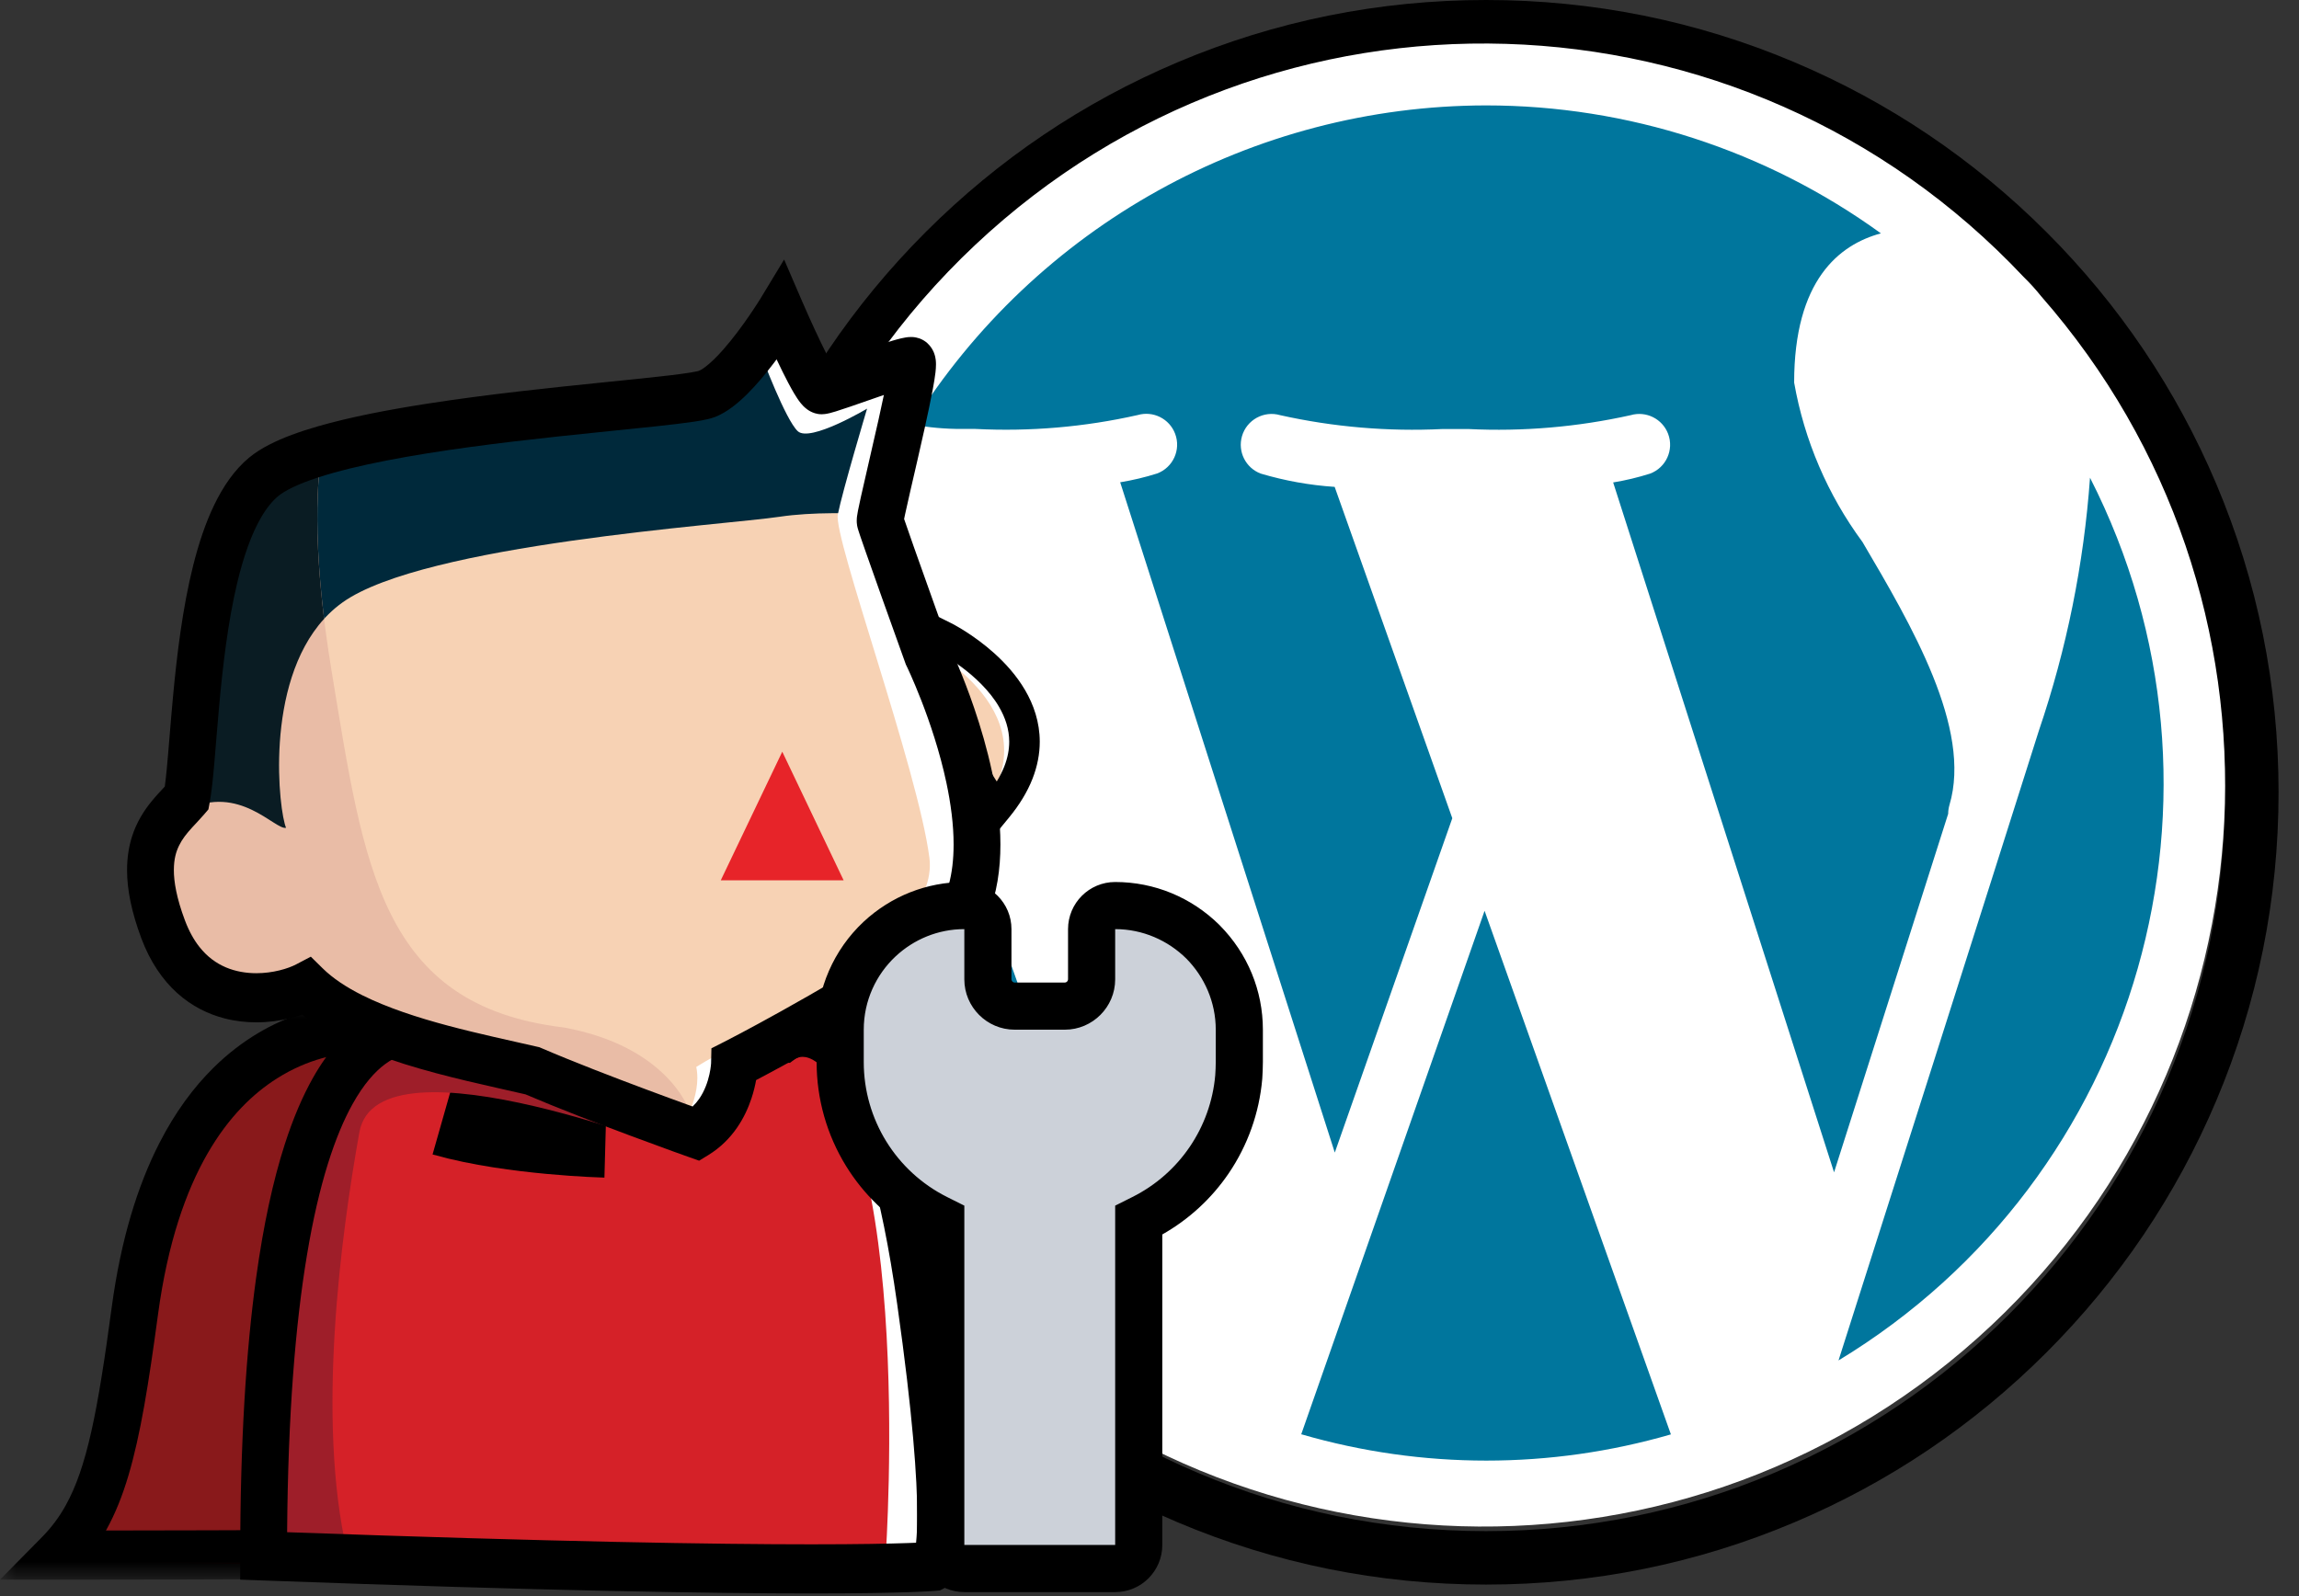 <?xml version="1.0" encoding="UTF-8"?>
<svg width="72px" height="50px" viewBox="0 0 72 50" version="1.1" xmlns="http://www.w3.org/2000/svg" xmlns:xlink="http://www.w3.org/1999/xlink">
    <rect x="0" y="0" width="72" height="50" fill="#333333" stroke="none"/>
    <!-- Generator: Sketch 61.2 (89653) - https://sketch.com -->
    <title>Group 48</title>
    <desc>Created with Sketch.</desc>
    <defs>
        <polygon id="path-1" points="0 0.005 17.461 0.005 17.461 18.072 0 18.072"></polygon>
    </defs>
    <g id="Page-1" stroke="none" stroke-width="1" fill="none" fill-rule="evenodd">
        <g id="WPHelper_Header&amp;Footer" transform="translate(-1225, -75)">
            <g id="Group-48" transform="translate(1225, 75)">
                <path d="M46.54,2.95275591e-05 C43.191,2.95275591e-05 39.94,0.656 36.879,1.951 C33.924,3.201 31.269,4.991 28.991,7.269 C26.712,9.548 24.922,12.202 23.672,15.158 C22.378,18.219 21.721,21.469 21.721,24.819 C21.721,28.169 22.378,31.42 23.672,34.481 C24.922,37.436 26.712,40.09 28.991,42.369 C31.269,44.648 33.924,46.437 36.879,47.687 C39.94,48.982 43.191,49.639 46.54,49.639 C49.89,49.639 53.141,48.982 56.202,47.687 C59.157,46.437 61.811,44.648 64.09,42.369 C66.369,40.09 68.158,37.436 69.409,34.481 C70.703,31.42 71.36,28.169 71.36,24.819 C71.36,21.469 70.703,18.219 69.409,15.158 C68.158,12.202 66.369,9.548 64.09,7.269 C61.811,4.991 59.157,3.201 56.202,1.951 C53.141,0.656 49.89,2.95275591e-05 46.54,2.95275591e-05 M46.54,1.673 C59.324,1.673 69.686,12.036 69.686,24.819 C69.686,37.602 59.324,47.965 46.54,47.965 C33.757,47.965 23.394,37.602 23.394,24.819 C23.394,12.036 33.757,1.673 46.54,1.673" id="Fill-1" fill="#000000"></path>
                <path d="M46.54,2.337 C58.796,2.337 68.731,12.272 68.731,24.528 C68.731,36.784 58.796,46.719 46.54,46.719 C34.285,46.719 24.35,36.784 24.35,24.528 C24.35,12.272 34.285,2.337 46.54,2.337" id="Fill-3" fill="#00769D"></path>
                <path d="M57.578,42.619 C58.83,38.692 62.232,28.017 63.853,22.89 C64.724,20.328 65.262,17.664 65.455,14.965 C70.478,24.823 67.041,36.887 57.576,42.619 L57.578,42.619 Z M40.751,44.934 L46.494,28.532 L52.329,44.934 C48.553,46.029 44.543,46.029 40.767,44.934 L40.751,44.934 Z M25.314,24.528 C25.316,21.827 25.837,19.152 26.848,16.648 L36.221,43.053 C29.496,39.311 25.323,32.224 25.314,24.528 L25.314,24.528 Z M46.54,3.302 C50.981,3.302 55.309,4.705 58.906,7.31 C57.597,7.663 56.189,8.78 56.189,11.985 C56.507,13.793 57.24,15.502 58.329,16.979 C59.861,19.583 61.767,22.822 61.053,25.217 C61.027,25.307 61.013,25.399 61.013,25.493 C59.928,28.908 58.566,33.188 57.439,36.725 L50.521,15.113 C50.914,15.049 51.301,14.956 51.679,14.836 C52.178,14.648 52.43,14.092 52.243,13.593 C52.065,13.121 51.554,12.865 51.069,13.006 C49.404,13.377 47.697,13.523 45.992,13.44 L45.17,13.44 C43.466,13.523 41.759,13.377 40.093,13.006 C39.582,12.857 39.046,13.151 38.897,13.662 C38.756,14.147 39.011,14.658 39.484,14.836 C40.238,15.06 41.014,15.2 41.799,15.252 L45.483,25.632 L41.803,36.106 L35.082,15.108 C35.474,15.044 35.861,14.952 36.24,14.832 C36.739,14.644 36.991,14.088 36.803,13.589 C36.626,13.117 36.114,12.861 35.63,13.002 C33.964,13.378 32.255,13.524 30.549,13.437 L30.138,13.437 C29.611,13.44 29.084,13.393 28.566,13.296 C32.434,7.088 39.227,3.311 46.54,3.302 L46.54,3.302 Z M63.928,9.284 C63.757,9.07 63.573,8.867 63.377,8.676 C54.586,-0.668 39.885,-1.117 30.541,7.673 C21.197,16.463 20.747,31.164 29.538,40.509 C38.328,49.853 53.029,50.302 62.373,41.512 C71.485,32.94 72.172,18.693 63.928,9.284 L63.928,9.284 Z" id="Fill-5" fill="#FFFFFF"></path>
                <path d="M26.044,31.286 L26.044,31.468 L26.022,31.468 C26.036,31.41 26.044,31.349 26.044,31.286" id="Fill-7" fill="#000000"></path>
                <path d="M11.776,32.204 C11.776,32.204 5.525,31.39 4.223,41.073 C3.638,45.412 3.018,47.503 1.62,48.92 C6.921,48.92 12.318,49.148 12.318,49.148 C12.318,49.148 16.705,40.938 16.729,40.879 C16.751,40.82 11.776,32.204 11.776,32.204" id="Fill-9" fill="#89191B"></path>
                <g id="Group-13" transform="translate(0, 31.413)">
                    <mask id="mask-2" fill="white">
                        <use xlink:href="#path-1"></use>
                    </mask>
                    <g id="Clip-12"></g>
                    <path d="M11.879,16.504 C11.258,16.507 10.374,16.511 9.324,16.516 C7.62,16.523 5.479,16.53 3.317,16.532 C3.322,16.524 3.327,16.516 3.332,16.507 C3.611,16.003 3.834,15.443 4.023,14.807 C4.401,13.532 4.654,11.948 4.948,9.768 C5.251,7.518 5.824,5.899 6.495,4.731 C7.167,3.563 7.935,2.839 8.674,2.37 C9.166,2.058 9.647,1.862 10.078,1.74 C10.611,1.587 11.064,1.549 11.353,1.545 C11.442,1.698 11.556,1.895 11.692,2.13 C12.024,2.708 12.481,3.5 12.974,4.358 C13.961,6.073 15.097,8.054 15.687,9.103 C15.768,9.247 15.839,9.374 15.897,9.479 C15.818,9.64 15.716,9.846 15.595,10.091 C15.305,10.678 14.912,11.471 14.497,12.308 C13.694,13.929 12.808,15.715 12.419,16.501 C12.271,16.502 12.092,16.503 11.879,16.504 L11.879,16.504 Z M-2.95275591e-05,18.072 L1.814,18.072 C7.118,18.072 12.868,18.037 12.868,18.037 L13.31,18.035 L13.514,17.623 C13.514,17.623 15.495,13.631 16.62,11.357 C16.996,10.598 17.275,10.034 17.358,9.865 C17.369,9.842 17.375,9.828 17.383,9.812 L17.392,9.793 C17.394,9.787 17.397,9.782 17.405,9.76 L17.461,9.619 L17.461,9.466 C17.461,9.413 17.457,9.377 17.453,9.348 C17.448,9.319 17.444,9.298 17.44,9.28 C17.432,9.246 17.425,9.224 17.419,9.207 C17.408,9.174 17.401,9.157 17.394,9.142 C17.382,9.113 17.374,9.097 17.366,9.08 C17.349,9.047 17.333,9.015 17.313,8.977 C17.272,8.901 17.218,8.801 17.149,8.677 C17.011,8.429 16.817,8.085 16.584,7.675 C16.118,6.855 15.499,5.773 14.88,4.694 C13.641,2.537 12.402,0.392 12.402,0.392 L12.218,0.073 L11.866,0.027 C11.84,0.024 11.681,0.005 11.42,0.005 C10.985,0.005 10.265,0.058 9.416,0.34 C8.569,0.621 7.593,1.135 6.677,2.044 C6.066,2.648 5.484,3.426 4.983,4.412 C4.313,5.726 3.785,7.407 3.497,9.553 C3.279,11.172 3.084,12.436 2.859,13.435 C2.635,14.435 2.382,15.16 2.064,15.734 C1.852,16.118 1.61,16.44 1.305,16.749 L-2.95275591e-05,18.072 Z" id="Fill-11" fill="#000000" mask="url(#mask-2)"></path>
                </g>
                <path d="M29.237,49.068 C29.237,49.068 29.949,48.703 28.822,40.732 C27.353,30.345 24.497,32.53 24.497,32.53 L14.681,32.736 C14.681,32.736 8.256,27.681 8.256,48.741 C25.941,49.39 29.237,49.068 29.237,49.068" id="Fill-14" fill="#D52128"></path>
                <path d="M21.763,35.001 C21.763,35.001 22.462,33.963 22.269,33.027 C22.447,32.912 22.729,32.754 23.08,32.559 L24.497,32.529 L22.986,33.517 C22.986,33.517 22.39,35.912 21.763,35.001" id="Fill-16" fill="#FFFFFF"></path>
                <path d="M24.497,32.529 C24.497,32.529 27.353,30.345 28.822,40.732 C29.949,48.703 29.238,49.068 29.238,49.068 C29.238,49.068 28.845,49.106 27.607,49.13 C27.688,48.87 27.739,48.716 27.739,48.716 C27.739,48.716 28.773,33.854 24.497,32.529" id="Fill-18" fill="#FFFFFF"></path>
                <path d="M19.018,33.63 C19.018,33.63 16.3,33.556 14.439,33.027" id="Stroke-20" stroke="#000000" stroke-width="6.524"></path>
                <path d="M10.918,48.835 C10.069,48.807 9.183,48.775 8.256,48.741 C8.256,28.658 14.681,32.736 14.681,32.736 L19.367,34.275 C21.273,35.079 21.714,35.208 21.714,35.208 L21.813,35.519 L21.813,36.266 C21.813,36.266 11.833,32.242 11.255,35.469 C10.677,38.695 9.906,44.464 10.87,48.614 C10.887,48.689 10.902,48.762 10.918,48.835" id="Fill-22" fill="#9E1E29"></path>
                <path d="M28.951,20.253 C28.951,20.253 33.215,22.387 30.598,25.562 C29.861,24.892 28.378,21.687 28.951,20.253" id="Fill-24" fill="#F7D2B4"></path>
                <path d="M28.428,48.338 C27.857,48.358 26.907,48.378 25.408,48.378 C22.471,48.378 17.427,48.301 8.992,47.998 C9.019,44.311 9.253,41.483 9.61,39.338 C9.988,37.05 10.51,35.54 11.04,34.589 C11.393,33.954 11.745,33.57 12.058,33.337 C12.239,33.203 12.407,33.118 12.568,33.062 C12.751,32.999 12.925,32.974 13.092,32.974 C13.393,32.973 13.676,33.058 13.889,33.154 C14.099,33.247 14.236,33.347 14.246,33.355 L14.444,33.511 L24.742,33.294 L24.912,33.164 C24.918,33.161 24.93,33.154 24.949,33.146 C24.991,33.128 25.058,33.107 25.138,33.107 C25.193,33.108 25.255,33.116 25.334,33.144 C25.413,33.173 25.511,33.223 25.63,33.319 C25.867,33.51 26.193,33.896 26.539,34.625 C26.769,35.109 27.008,35.742 27.239,36.556 C27.547,37.64 27.843,39.045 28.097,40.845 C28.593,44.343 28.727,46.353 28.726,47.467 C28.726,47.846 28.711,48.12 28.691,48.31 C28.691,48.317 28.69,48.322 28.689,48.328 C28.612,48.332 28.526,48.335 28.428,48.338 M8.019,40.044 C7.708,42.309 7.523,45.156 7.523,48.741 L7.523,49.484 L8.23,49.51 C17.107,49.836 22.365,49.917 25.408,49.917 C28.432,49.917 29.265,49.837 29.305,49.834 L29.439,49.821 L29.559,49.759 C29.629,49.723 29.695,49.674 29.75,49.62 C29.805,49.565 29.85,49.505 29.888,49.444 C29.964,49.319 30.013,49.188 30.055,49.027 C30.137,48.705 30.191,48.252 30.192,47.467 C30.192,46.228 30.048,44.163 29.547,40.618 C29.202,38.183 28.781,36.407 28.322,35.098 C27.862,33.791 27.366,32.942 26.833,32.384 C26.478,32.014 26.1,31.778 25.733,31.662 C25.524,31.596 25.322,31.568 25.138,31.568 C24.828,31.568 24.574,31.644 24.394,31.721 C24.361,31.736 24.333,31.75 24.304,31.764 L14.889,31.962 C14.794,31.904 14.674,31.836 14.528,31.768 C14.179,31.604 13.685,31.436 13.092,31.435 C12.572,31.433 11.976,31.574 11.403,31.948 C10.828,32.32 10.283,32.911 9.801,33.765 C9.479,34.336 9.182,35.025 8.914,35.86 C8.557,36.973 8.253,38.345 8.019,40.044" id="Fill-26" fill="#000000"></path>
                <path d="M30.822,23.79 C30.544,23.237 30.275,22.563 30.111,21.926 C30.001,21.506 29.939,21.103 29.938,20.771 C29.991,20.808 30.045,20.846 30.102,20.888 C30.51,21.189 30.991,21.631 31.287,22.142 C31.486,22.483 31.606,22.844 31.607,23.236 C31.606,23.477 31.562,23.734 31.449,24.02 C31.391,24.166 31.314,24.32 31.216,24.481 C31.091,24.29 30.956,24.054 30.822,23.79 M29.319,22.643 C29.518,23.275 29.782,23.89 30.055,24.41 C30.237,24.757 30.423,25.061 30.604,25.304 C30.709,25.444 30.81,25.564 30.922,25.666 L31.284,25.995 L31.597,25.615 C31.932,25.208 32.174,24.805 32.332,24.405 C32.49,24.006 32.563,23.611 32.563,23.236 C32.563,22.622 32.371,22.074 32.102,21.616 C31.832,21.156 31.486,20.778 31.148,20.472 C30.471,19.862 29.816,19.536 29.794,19.524 L29.341,19.298 L29.147,19.783 C29.025,20.09 28.982,20.42 28.981,20.76 C28.982,21.364 29.12,22.011 29.319,22.643" id="Fill-28" fill="#000000"></path>
                <path d="M21.813,35.519 C21.813,35.519 18.665,34.402 16.673,33.543 C14.425,33.023 11.147,32.416 9.606,30.897 C8.642,31.404 6.104,31.774 5.108,29.109 C4.112,26.444 5.236,25.712 5.846,24.998 C6.168,23.273 6.104,16.728 8.256,14.94 C10.409,13.152 21.171,12.713 22.135,12.342 C23.099,11.971 24.448,9.744 24.448,9.744 C24.448,9.744 25.508,12.207 25.733,12.207 C25.958,12.207 28.367,11.262 28.56,11.33 C28.753,11.397 27.532,16.154 27.564,16.323 C27.596,16.492 29.042,20.506 29.042,20.506 C29.042,20.506 32.544,27.659 29.042,29.851 C25.54,32.044 23.002,33.329 23.002,33.329 C23.002,33.329 22.97,34.811 21.813,35.519" id="Fill-30" fill="#F7D2B4"></path>
                <path d="M5.84,25.376 C5.842,25.373 5.844,25.001 5.847,24.998 C6.168,23.273 6.104,16.728 8.256,14.94 C10.409,13.152 21.171,12.713 22.135,12.342 C23.098,11.971 24.448,9.744 24.448,9.744 C24.448,9.744 25.508,12.207 25.733,12.207 C25.958,12.207 28.367,11.262 28.56,11.33 C28.732,11.39 27.78,15.176 27.595,16.118 C26.739,16.068 25.443,16.034 24.415,16.188 C22.729,16.441 13.284,17.048 10.73,18.87 C8.176,20.692 8.718,25.388 8.959,25.932 C8.616,26.011 7.49,24.541 5.84,25.376" id="Fill-32" fill="#00293B"></path>
                <path d="M21.806,33.423 C23.059,32.613 29.468,29.652 29.107,26.869 C28.745,24.086 26.095,16.849 26.239,16.116 C26.384,15.382 27.155,12.801 27.155,12.801 C27.155,12.801 25.372,13.864 24.986,13.509 C24.601,13.155 23.854,11.156 23.854,11.156 L24.366,10.993 C24.693,11.705 25.134,12.602 25.27,12.602 C25.494,12.602 27.904,11.658 28.097,11.725 C28.289,11.793 27.069,16.55 27.101,16.719 C27.133,16.887 28.579,20.902 28.579,20.902 C28.579,20.902 32.08,28.054 28.579,30.247 C25.077,32.44 22.539,33.724 22.539,33.724 C22.539,33.724 22.537,33.795 22.523,33.913 C22.523,33.913 21.926,36.307 21.3,35.396 C21.3,35.396 21.999,34.359 21.806,33.423" id="Fill-34" fill="#FFFFFF"></path>
                <path d="M5.108,29.109 C4.112,26.444 5.236,25.712 5.847,24.998 C6.168,23.273 6.104,16.728 8.256,14.94 C8.632,14.627 9.272,14.356 10.076,14.119 C9.894,15.319 9.802,17.49 10.387,21.034 C11.4,27.157 11.911,31.499 17.655,32.187 C20.893,32.774 21.568,34.748 21.568,34.748 L21.813,35.519 C21.813,35.519 18.665,34.402 16.673,33.544 C14.424,33.023 11.147,32.415 9.606,30.897 C8.642,31.403 6.104,31.774 5.108,29.109" id="Fill-36" fill="#E9BCA6"></path>
                <path d="M10.15,19.386 C8.265,21.452 8.738,25.434 8.959,25.932 C8.616,26.011 7.49,24.541 5.84,25.376 C5.842,25.373 5.844,25.001 5.847,24.998 C6.168,23.273 6.104,16.728 8.256,14.94 C8.632,14.627 9.272,14.356 10.076,14.119 C9.924,15.121 9.835,16.799 10.15,19.386" id="Fill-38" fill="#0A1C23"></path>
                <path d="M5.79,28.828 C5.529,28.132 5.444,27.621 5.445,27.255 C5.446,26.909 5.512,26.686 5.608,26.488 C5.704,26.29 5.842,26.114 6.015,25.925 C6.13,25.798 6.259,25.667 6.392,25.513 L6.527,25.355 L6.566,25.146 C6.598,24.974 6.623,24.784 6.647,24.572 C6.671,24.36 6.693,24.126 6.715,23.872 C6.759,23.365 6.803,22.78 6.86,22.154 C6.972,20.904 7.136,19.489 7.427,18.268 C7.62,17.455 7.873,16.73 8.174,16.215 C8.345,15.919 8.528,15.695 8.711,15.543 C8.805,15.464 8.965,15.363 9.177,15.262 C9.388,15.161 9.65,15.059 9.95,14.961 C10.549,14.764 11.297,14.583 12.12,14.424 C13.768,14.103 15.715,13.863 17.458,13.675 C18.62,13.549 19.693,13.446 20.536,13.356 C21.018,13.304 21.425,13.256 21.74,13.209 C21.91,13.183 22.052,13.158 22.18,13.127 C22.248,13.11 22.311,13.093 22.387,13.065 C22.592,12.985 22.769,12.875 22.935,12.751 C23.101,12.627 23.257,12.487 23.407,12.338 C23.706,12.04 23.982,11.704 24.226,11.384 C24.258,11.341 24.29,11.299 24.321,11.257 C24.383,11.387 24.446,11.52 24.51,11.648 C24.631,11.892 24.75,12.121 24.865,12.315 C24.933,12.427 24.994,12.526 25.079,12.631 C25.126,12.687 25.176,12.747 25.278,12.823 C25.332,12.862 25.403,12.908 25.519,12.945 C25.578,12.963 25.649,12.977 25.733,12.977 C25.813,12.976 25.852,12.968 25.89,12.962 C25.927,12.955 25.958,12.948 25.988,12.941 C26.048,12.926 26.108,12.908 26.175,12.888 C26.307,12.847 26.465,12.794 26.641,12.734 C26.96,12.625 27.335,12.491 27.681,12.373 C27.631,12.613 27.574,12.876 27.513,13.15 C27.321,14.012 27.095,14.963 26.961,15.568 C26.922,15.741 26.891,15.886 26.869,16.001 C26.857,16.064 26.848,16.116 26.84,16.177 C26.836,16.211 26.831,16.243 26.831,16.314 C26.831,16.348 26.832,16.394 26.842,16.455 L26.844,16.465 L26.845,16.474 C26.852,16.508 26.856,16.524 26.86,16.539 C26.864,16.554 26.867,16.565 26.871,16.576 C26.877,16.598 26.884,16.619 26.891,16.642 C26.906,16.689 26.924,16.743 26.946,16.809 C26.99,16.939 27.05,17.112 27.121,17.313 C27.261,17.716 27.446,18.235 27.629,18.748 C27.995,19.774 28.356,20.778 28.356,20.778 L28.371,20.82 L28.39,20.858 L28.391,20.86 L28.397,20.873 C28.403,20.885 28.411,20.903 28.423,20.927 C28.445,20.976 28.479,21.049 28.522,21.144 C28.606,21.334 28.724,21.61 28.856,21.949 C29.119,22.626 29.434,23.553 29.64,24.524 C29.777,25.171 29.866,25.837 29.865,26.454 C29.865,26.917 29.816,27.35 29.71,27.729 C29.604,28.108 29.446,28.432 29.222,28.705 C29.073,28.887 28.893,29.049 28.666,29.19 C25.299,31.299 22.828,32.562 22.69,32.632 L22.684,32.635 L22.28,32.84 L22.27,33.306 L22.269,33.317 C22.268,33.33 22.266,33.353 22.263,33.385 C22.256,33.448 22.243,33.545 22.217,33.659 C22.167,33.887 22.066,34.18 21.895,34.425 C21.836,34.509 21.769,34.589 21.692,34.662 C21.642,34.645 21.589,34.625 21.529,34.604 C21.205,34.486 20.751,34.321 20.236,34.128 C19.206,33.744 17.926,33.251 16.951,32.831 L16.893,32.806 L16.831,32.792 C15.977,32.595 14.999,32.389 14.036,32.132 C13.073,31.876 12.127,31.566 11.358,31.183 C10.845,30.928 10.415,30.64 10.107,30.336 L9.734,29.969 L9.278,30.209 C9.159,30.272 8.972,30.345 8.754,30.398 C8.535,30.452 8.284,30.487 8.028,30.487 C7.705,30.487 7.376,30.432 7.074,30.304 C6.771,30.174 6.493,29.977 6.242,29.659 C6.075,29.447 5.921,29.177 5.79,28.828 M4.132,26.214 C4.035,26.522 3.979,26.871 3.979,27.255 C3.979,27.869 4.118,28.565 4.425,29.39 C4.697,30.119 5.087,30.691 5.546,31.106 C6.005,31.521 6.526,31.773 7.034,31.903 C7.374,31.991 7.709,32.026 8.028,32.026 C8.409,32.026 8.767,31.976 9.087,31.897 C9.222,31.864 9.348,31.825 9.469,31.783 C9.849,32.089 10.276,32.347 10.73,32.573 C11.336,32.875 11.993,33.121 12.664,33.332 C13.981,33.745 15.355,34.027 16.457,34.282 C17.464,34.713 18.723,35.197 19.745,35.578 C20.786,35.967 21.576,36.248 21.579,36.248 L21.895,36.36 L22.183,36.184 C22.567,35.949 22.863,35.644 23.079,35.332 C23.296,35.018 23.438,34.698 23.533,34.412 C23.605,34.196 23.65,34 23.68,33.835 C24.502,33.403 26.663,32.237 29.417,30.512 C29.775,30.289 30.081,30.016 30.333,29.709 C30.585,29.402 30.781,29.062 30.929,28.706 C31.225,27.992 31.331,27.221 31.331,26.454 C31.331,25.686 31.224,24.917 31.07,24.189 C30.916,23.462 30.712,22.776 30.51,22.182 C30.154,21.138 29.8,20.378 29.714,20.196 C29.696,20.148 29.662,20.054 29.616,19.924 C29.546,19.73 29.448,19.458 29.337,19.148 C29.115,18.528 28.838,17.752 28.62,17.134 C28.487,16.759 28.377,16.44 28.315,16.258 C28.323,16.219 28.332,16.174 28.343,16.122 C28.382,15.94 28.439,15.688 28.505,15.4 C28.638,14.822 28.809,14.093 28.958,13.418 C29.058,12.967 29.148,12.542 29.213,12.194 C29.25,11.994 29.279,11.821 29.297,11.667 C29.306,11.584 29.313,11.509 29.313,11.416 C29.313,11.377 29.312,11.334 29.306,11.278 C29.298,11.22 29.289,11.15 29.244,11.036 C29.212,10.962 29.16,10.858 29.044,10.751 C28.984,10.695 28.903,10.643 28.812,10.608 L28.812,10.607 C28.809,10.606 28.806,10.606 28.803,10.604 C28.798,10.603 28.794,10.601 28.789,10.599 L28.789,10.6 C28.723,10.578 28.671,10.568 28.633,10.563 C28.589,10.557 28.558,10.557 28.532,10.557 C28.457,10.557 28.408,10.564 28.36,10.572 C28.314,10.579 28.271,10.588 28.228,10.598 C28.141,10.618 28.052,10.643 27.953,10.672 C27.756,10.731 27.527,10.807 27.285,10.889 C26.842,11.041 26.356,11.214 26.012,11.329 C25.923,11.165 25.818,10.958 25.715,10.743 C25.446,10.186 25.183,9.583 25.127,9.453 C25.119,9.436 25.116,9.427 25.116,9.427 L24.557,8.13 L23.83,9.331 L23.829,9.332 L23.825,9.339 L23.808,9.367 C23.792,9.392 23.768,9.43 23.738,9.477 C23.676,9.574 23.587,9.711 23.478,9.87 C23.26,10.189 22.961,10.599 22.656,10.945 C22.455,11.175 22.248,11.376 22.086,11.496 C21.996,11.564 21.922,11.605 21.885,11.618 L21.879,11.62 C21.869,11.623 21.851,11.627 21.828,11.632 C21.782,11.643 21.715,11.656 21.633,11.669 C21.469,11.696 21.245,11.726 20.979,11.758 C20.445,11.822 19.737,11.893 18.929,11.975 C17.312,12.139 15.295,12.348 13.409,12.641 C12.15,12.836 10.951,13.068 9.949,13.357 C9.376,13.523 8.867,13.706 8.434,13.929 C8.202,14.048 7.992,14.179 7.801,14.336 C7.335,14.725 6.989,15.24 6.711,15.813 C6.433,16.388 6.223,17.028 6.053,17.701 C5.715,19.046 5.539,20.525 5.418,21.825 C5.337,22.689 5.282,23.475 5.225,24.067 C5.204,24.289 5.182,24.484 5.161,24.64 C5.041,24.769 4.893,24.923 4.738,25.114 C4.514,25.39 4.278,25.75 4.132,26.214" id="Fill-40" fill="#000000"></path>
                <polygon id="Fill-42" fill="#E72429" points="26.421 27.577 24.499 23.548 22.573 27.577"></polygon>
                <path d="M30.2,49.137 C29.793,49.137 29.462,48.806 29.462,48.398 L29.462,38.224 L29.335,38.16 C27.471,37.228 26.313,35.355 26.313,33.272 L26.313,32.256 C26.313,31.186 26.762,30.152 27.546,29.418 C28.274,28.74 29.216,28.368 30.2,28.368 C30.608,28.368 30.939,28.699 30.939,29.106 L30.939,30.681 C30.939,31.142 31.314,31.518 31.775,31.518 L33.35,31.518 C33.811,31.518 34.187,31.142 34.187,30.681 L34.187,29.106 C34.187,28.699 34.517,28.368 34.925,28.368 C35.955,28.368 36.93,28.771 37.672,29.502 L37.679,29.509 C38.41,30.251 38.813,31.226 38.813,32.256 L38.813,33.272 C38.813,33.434 38.804,33.58 38.796,33.722 C38.795,33.729 38.795,33.738 38.794,33.745 C38.628,35.652 37.505,37.303 35.79,38.16 L35.663,38.224 L35.663,48.398 C35.663,48.806 35.333,49.137 34.925,49.137 L30.2,49.137 Z" id="Fill-44" fill="#CCD1D9"></path>
                <path d="M34.925,27.63 C34.11,27.63 33.449,28.291 33.449,29.106 L33.449,30.272 L33.449,30.681 C33.449,30.732 33.401,30.78 33.35,30.78 L31.775,30.78 C31.725,30.78 31.677,30.732 31.677,30.681 L31.677,29.106 C31.677,28.291 31.016,27.63 30.201,27.63 C29.029,27.63 27.909,28.072 27.045,28.876 C26.109,29.752 25.575,30.983 25.575,32.256 L25.575,33.272 C25.575,34.424 25.894,35.551 26.499,36.531 C27.05,37.422 27.815,38.157 28.724,38.671 L28.724,48.398 C28.724,49.214 29.385,49.875 30.201,49.875 L34.925,49.875 C35.74,49.875 36.401,49.214 36.401,48.398 L36.401,38.671 C37.232,38.201 37.947,37.543 38.483,36.753 C39.076,35.879 39.438,34.861 39.53,33.809 C39.531,33.795 39.532,33.782 39.533,33.768 C39.541,33.622 39.551,33.457 39.551,33.272 L39.551,32.256 C39.551,31.031 39.073,29.871 38.204,28.991 L38.19,28.976 C37.31,28.108 36.15,27.63 34.925,27.63 M34.925,29.106 C35.791,29.106 36.578,29.461 37.153,30.028 C37.72,30.602 38.075,31.39 38.075,32.256 L38.075,33.272 C38.075,33.413 38.067,33.547 38.059,33.681 C37.917,35.311 36.941,36.76 35.46,37.5 L34.925,37.768 L34.925,48.398 L30.201,48.398 L30.201,37.768 L29.665,37.5 C28.059,36.697 27.051,35.059 27.051,33.272 L27.051,32.256 C27.051,31.35 27.437,30.531 28.051,29.957 C28.618,29.429 29.374,29.106 30.201,29.106 L30.201,30.681 C30.201,31.547 30.909,32.256 31.775,32.256 L33.35,32.256 C34.216,32.256 34.925,31.547 34.925,30.681 L34.925,30.272 L34.925,29.106" id="Fill-46" fill="#000000"></path>
            </g>
        </g>
    </g>
</svg>